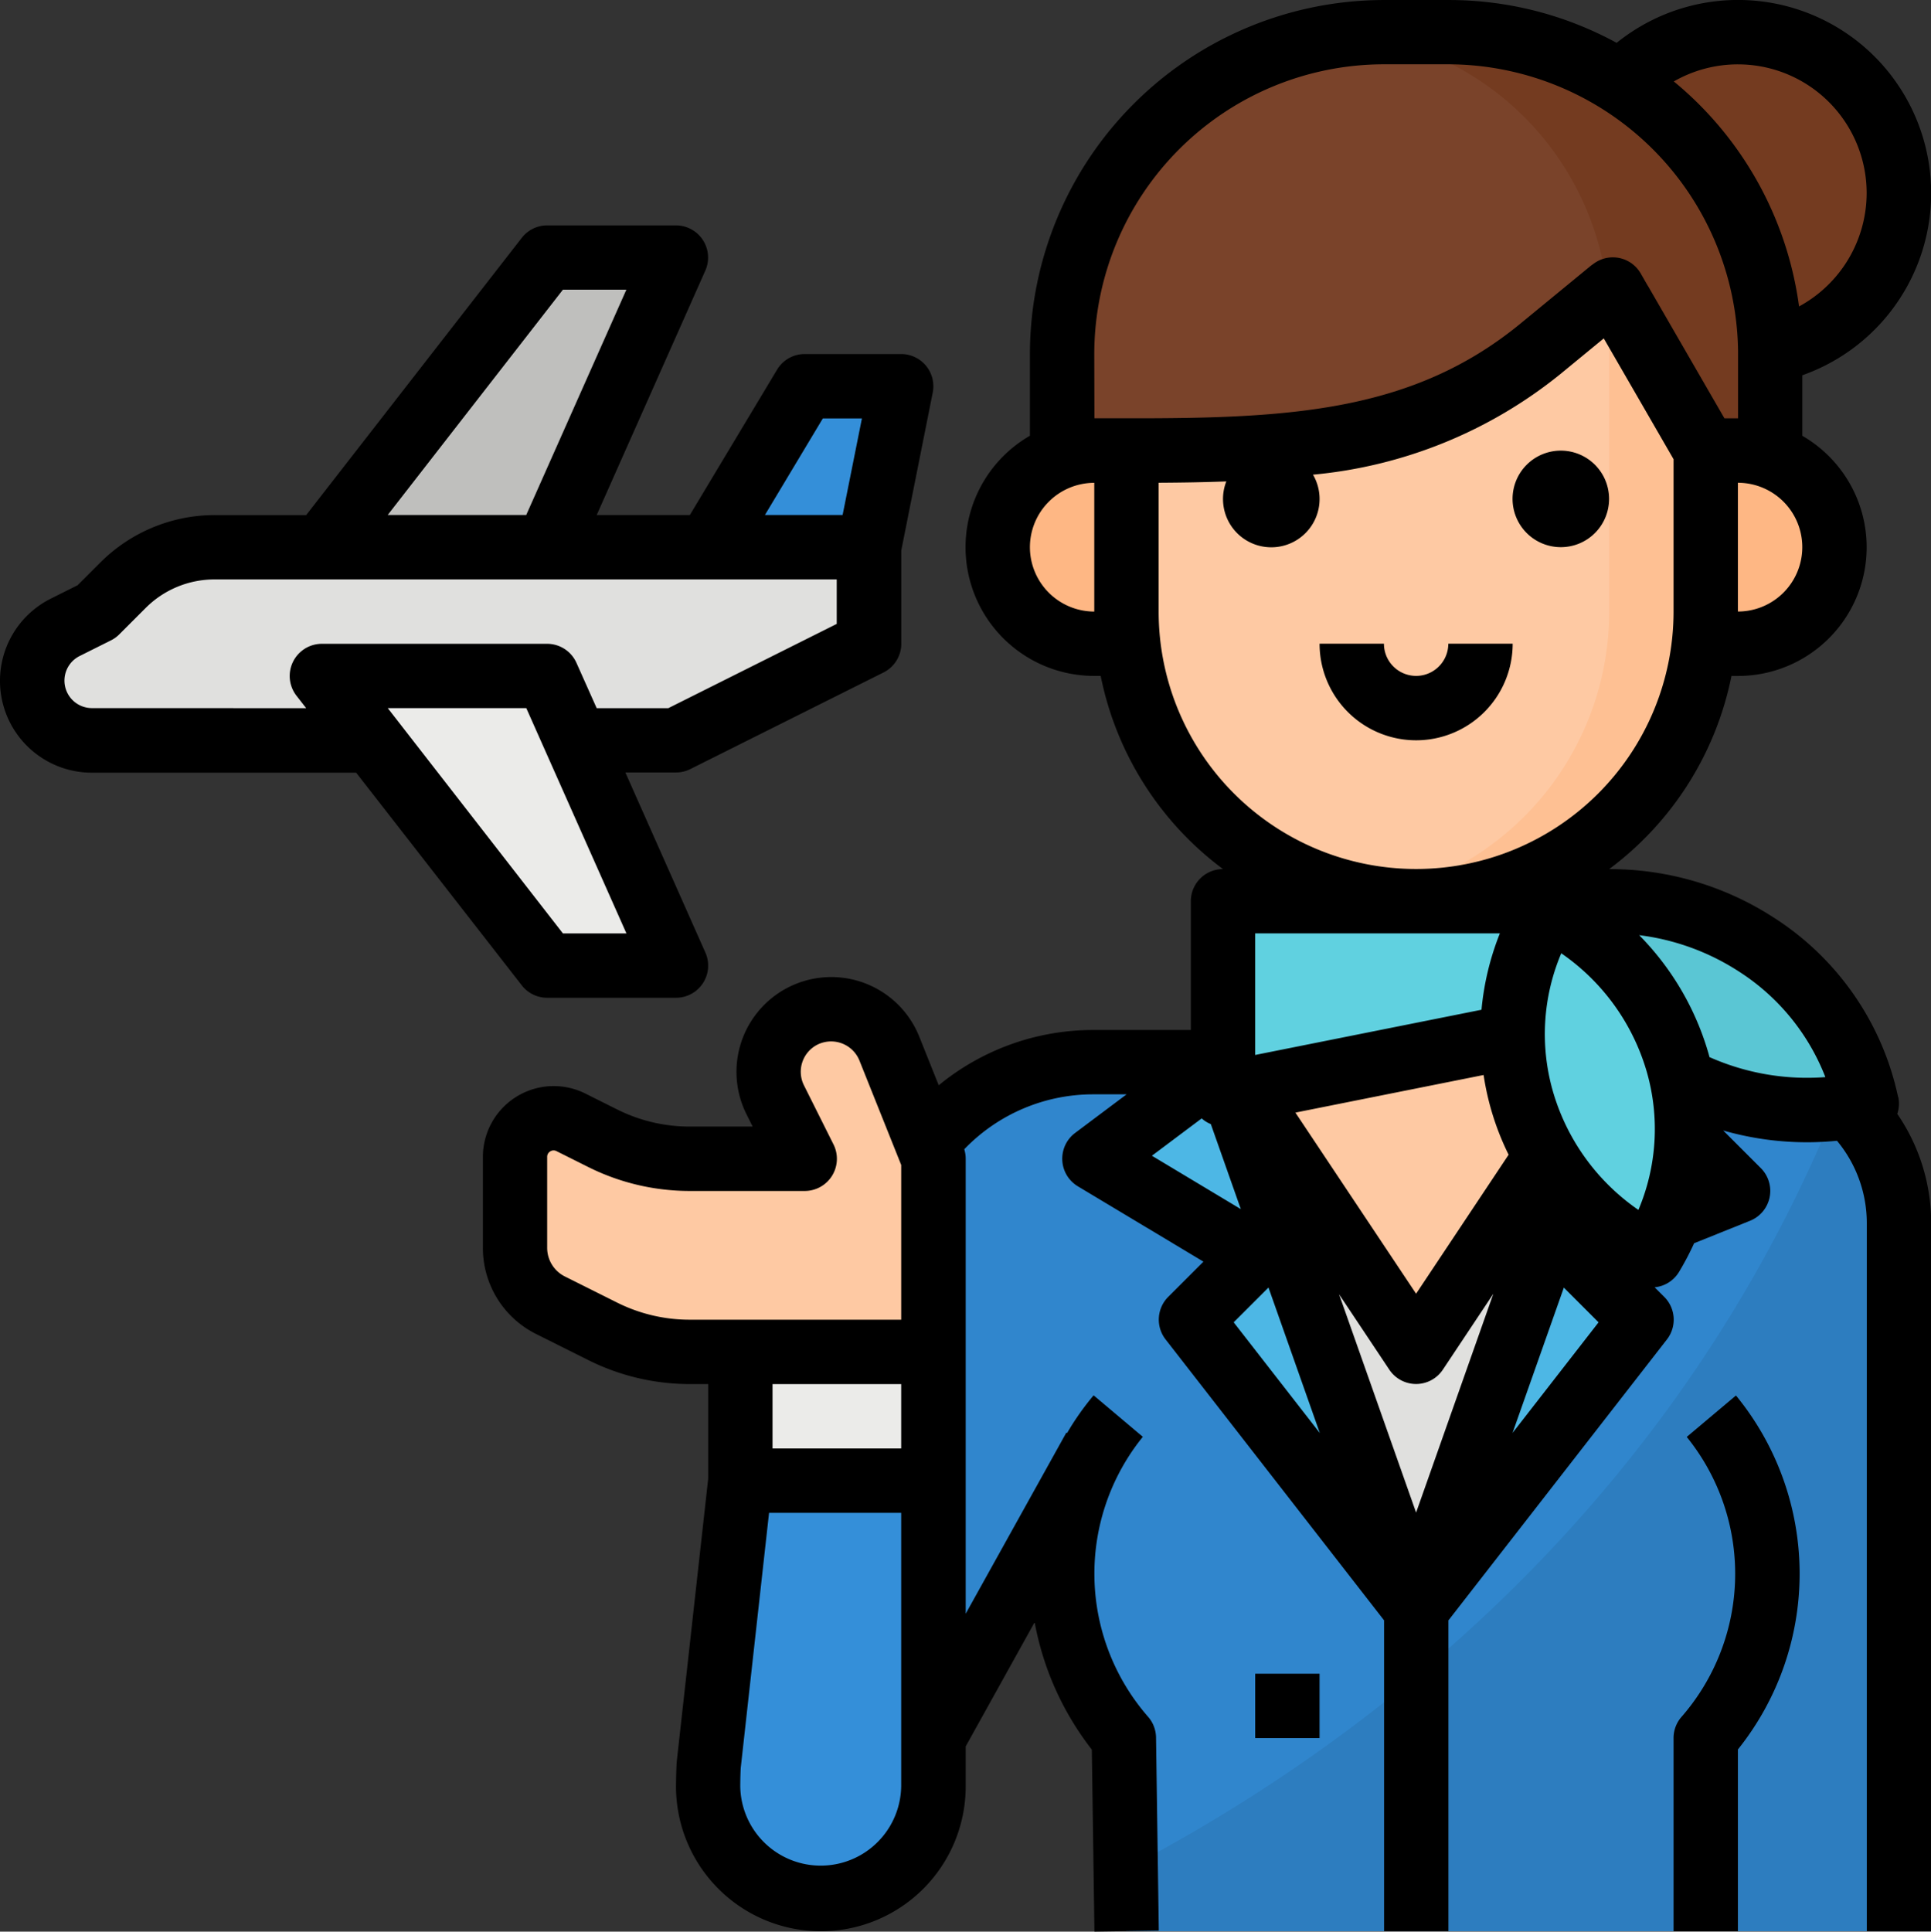 <svg xmlns="http://www.w3.org/2000/svg" width="85.982" height="86" viewBox="0 0 85.982 86">
  <rect x="0" y="0" width="85.982" height="86" fill="#333333" stroke="none"/>
  <g id="Grupo_103310" data-name="Grupo 103310" transform="translate(-355.228 -2281)">
    <g id="Filled_outline" data-name="Filled outline" transform="translate(142.227 2067.943)">
      <path id="Trazado_163858" data-name="Trazado 163858" d="M287.52,238.851h2.866v2.866H287.52Z" fill="#feb784"/>
      <path id="Trazado_163859" data-name="Trazado 163859" d="M260.293,231.686h2.866v2.866h-2.866Z" fill="#7a432a"/>
      <path id="Trazado_163860" data-name="Trazado 163860" d="M287.52,238.851h2.866v2.866H287.52Z" fill="#feb784"/>
      <circle id="Elipse_5304" data-name="Elipse 5304" cx="7.165" cy="7.165" r="7.165" transform="translate(283.221 214.49)" fill="#743b20"/>
      <path id="Trazado_163861" data-name="Trazado 163861" d="M286.087,260.346V286.14H266.025V260.346h2.866a1.434,1.434,0,0,0,1.433-1.433V248.882h11.464v10.031a1.433,1.433,0,0,0,1.433,1.433Z" fill="#fec9a3"/>
      <path id="Trazado_163862" data-name="Trazado 163862" d="M281.788,248.882v5.823a12.892,12.892,0,0,1-11.464,0v-5.821Z" fill="#feb784"/>
      <path id="Trazado_163863" data-name="Trazado 163863" d="M286.087,260.346V286.14H266.025V260.346h1.433l8.6,12.877,8.6-12.877Z" fill="#e0e0de"/>
      <path id="Trazado_163864" data-name="Trazado 163864" d="M297.551,267.511v31.526H263.159v-8.6a11.254,11.254,0,0,1-1.4-12.874l-.037-.023-7.165,12.9h-8.6L252.6,267.2a9.458,9.458,0,0,1,9.094-6.858h5.763l8.6,24.361,8.6-24.361h5.732a7.119,7.119,0,0,1,4.028,1.239c.172.118.34.242.5.375a7.15,7.15,0,0,1,2.635,5.551Z" fill="#3086cd"/>
      <path id="Trazado_163865" data-name="Trazado 163865" d="M297.551,267.511v31.526H263.159V296.26c9.76-5.087,24.183-15.419,31.757-34.3a7.15,7.15,0,0,1,2.635,5.551Z" fill="#2d7dbf"/>
      <path id="Trazado_163866" data-name="Trazado 163866" d="M243.1,246.016h-26a2.658,2.658,0,0,1-2.657-2.657h0a2.658,2.658,0,0,1,1.469-2.377l1.4-.7,1.187-1.187a5.732,5.732,0,0,1,4.053-1.679H251.7v4.3Z" fill="#e0e0de"/>
      <path id="Trazado_163867" data-name="Trazado 163867" d="M251.7,237.418H244.53l4.3-7.165h4.3Z" fill="#348fd9"/>
      <path id="Trazado_163868" data-name="Trazado 163868" d="M243.1,224.521h-5.732l-10.031,12.9h10.031Z" fill="#bfbfbd"/>
      <path id="Trazado_163869" data-name="Trazado 163869" d="M243.1,256.047h-5.732l-10.031-12.9h10.031Z" fill="#ebebe9"/>
      <path id="Trazado_163870" data-name="Trazado 163870" d="M261.726,233.119h2.866v8.6h-2.866a4.3,4.3,0,1,1,0-8.6Z" fill="#feb784"/>
      <path id="Trazado_163871" data-name="Trazado 163871" d="M288.953,230.253v10.031a12.9,12.9,0,0,1-25.794,0V230.253a11.464,11.464,0,0,1,11.464-11.464h2.866a11.457,11.457,0,0,1,11.464,11.448Z" fill="#fec9a3"/>
      <path id="Trazado_163872" data-name="Trazado 163872" d="M288.953,230.253v10.031a12.9,12.9,0,0,1-12.911,12.9,13.065,13.065,0,0,1-2.136-.179,12.9,12.9,0,0,0,10.748-12.718v-12.9a12.833,12.833,0,0,0-2.478-7.6A11.465,11.465,0,0,1,288.953,230.253Z" fill="#fec093"/>
      <path id="Trazado_163873" data-name="Trazado 163873" d="M291.819,228.82v5.732l-2.866-1.433-4.14-7.165-.22.179-3.024,2.476c-5.913,4.838-12.678,4.51-21.276,4.51v-4.3a14.32,14.32,0,0,1,14.31-14.33h2.886A14.33,14.33,0,0,1,291.819,228.82Z" fill="#7a432a"/>
      <path id="Trazado_163874" data-name="Trazado 163874" d="M291.819,228.82v5.732l-2.866-1.433-4.14-7.165-.22.179a12.9,12.9,0,0,0-11.446-11.568,14.544,14.544,0,0,1,1.476-.075h2.866a14.33,14.33,0,0,1,14.33,14.33Z" fill="#743b20"/>
      <path id="Trazado_163875" data-name="Trazado 163875" d="M267.458,260.346l-5.732,4.3,7.165,4.3-2.866,2.866,10.031,12.9Z" fill="#4db7e5"/>
      <path id="Trazado_163876" data-name="Trazado 163876" d="M284.654,260.346l5.732,5.772-7.165,2.866,2.866,2.866-10.031,12.857Z" fill="#4db7e5"/>
      <path id="Trazado_163877" data-name="Trazado 163877" d="M249.334,258.071a2.787,2.787,0,0,0-2.028,3.38,2.757,2.757,0,0,0,.211.571l1.312,2.623h-5.135a8.6,8.6,0,0,1-3.846-.908l-1.428-.714a1.719,1.719,0,0,0-2.488,1.538v4.044a2.867,2.867,0,0,0,1.584,2.564l2.332,1.166a8.6,8.6,0,0,0,3.846.908h10.867v-8.6l-1.963-4.906a2.787,2.787,0,0,0-3.264-1.668Z" fill="#fec9a3"/>
      <path id="Trazado_163878" data-name="Trazado 163878" d="M244.53,292.588l1.433-13.613h8.6v13.613a5.016,5.016,0,1,1-10.031,0Z" fill="#348fd9"/>
      <path id="Trazado_163879" data-name="Trazado 163879" d="M245.963,273.243h8.6v5.732h-8.6Z" fill="#ebebe9"/>
      <path id="Trazado_163880" data-name="Trazado 163880" d="M288.953,233.119h1.433a4.3,4.3,0,1,1,0,8.6h-1.433v-8.6Z" fill="#feb784"/>
      <path id="Trazado_163881" data-name="Trazado 163881" d="M267.458,261.779l14.33-2.866v-5.732h-14.33Z" fill="#60d1e0"/>
      <path id="Trazado_163882" data-name="Trazado 163882" d="M296.118,262.2a11.721,11.721,0,0,1-14.145-8.732A11.721,11.721,0,0,1,296.118,262.2Z" fill="#5ac6d4"/>
      <path id="Trazado_163883" data-name="Trazado 163883" d="M286.529,268.944a10.915,10.915,0,0,1-4.587-15.466A10.914,10.914,0,0,1,286.529,268.944Z" fill="#60d1e0"/>
      <path id="Trazado_163884" data-name="Trazado 163884" d="M288.107,277.032a9.686,9.686,0,0,1-.251,12.485,1.431,1.431,0,0,0-.336.922v8.6h2.866v-8.093a12.518,12.518,0,0,0-.087-15.759Z"/>
      <path id="Trazado_163885" data-name="Trazado 163885" d="M282.5,237.418a2.149,2.149,0,1,0-2.149-2.15A2.151,2.151,0,0,0,282.5,237.418Z"/>
      <path id="Trazado_163886" data-name="Trazado 163886" d="M276.056,246.016a4.3,4.3,0,0,0,4.3-4.3h-2.866a1.433,1.433,0,0,1-2.866,0h-2.866A4.3,4.3,0,0,0,276.056,246.016Z"/>
      <path id="Trazado_163887" data-name="Trazado 163887" d="M268.891,287.573h2.866v2.866h-2.866Z"/>
      <path id="Trazado_163888" data-name="Trazado 163888" d="M297.519,261.9a12.592,12.592,0,0,0-5.541-7.993,13.428,13.428,0,0,0-7.326-2.155,14.2,14.2,0,0,0,5.447-8.6h.287a5.73,5.73,0,0,0,2.866-10.693v-2.694a8.6,8.6,0,1,0-8.266-14.8,15.576,15.576,0,0,0-7.5-1.907h-2.866A15.781,15.781,0,0,0,258.86,228.82v3.637a5.73,5.73,0,0,0,2.866,10.693h.286a14.2,14.2,0,0,0,5.446,8.6,1.432,1.432,0,0,0-1.433,1.433v5.732H261.7a10.819,10.819,0,0,0-6.9,2.461l-.867-2.167a4.22,4.22,0,0,0-7.836,3.138c.043.107.09.213.142.317l.275.55h-2.816a7.189,7.189,0,0,1-3.205-.757l-1.428-.713a3.153,3.153,0,0,0-4.562,2.819v4.044a4.276,4.276,0,0,0,2.376,3.846l2.333,1.166a10.091,10.091,0,0,0,4.486,1.059h.836v4.219l-1.394,12.542c-.023.21-.034.732-.039,1.133v.018a6.449,6.449,0,0,0,12.9,0V290.81l3.07-5.527a13.071,13.071,0,0,0,2.546,5.67l.116,8.1,2.866-.041-.123-8.6a1.435,1.435,0,0,0-.336-.9,9.685,9.685,0,0,1-.252-12.485l-2.191-1.847a12.025,12.025,0,0,0-1.182,1.679l-.033-.018-4.481,8.062V264.645a1.427,1.427,0,0,0-.064-.421,7.956,7.956,0,0,1,5.767-2.445h1.462l-2.293,1.719a1.435,1.435,0,0,0-.287,2.007,1.469,1.469,0,0,0,.409.369l5.592,3.354-1.568,1.568a1.434,1.434,0,0,0-.118,1.894l9.729,12.508v13.839h2.866V285.2l9.729-12.508a1.434,1.434,0,0,0-.118-1.894l-.429-.428a1.43,1.43,0,0,0,1.086-.685,12.832,12.832,0,0,0,.672-1.277l2.49-1a1.433,1.433,0,0,0,.48-2.344l-1.676-1.675a13.566,13.566,0,0,0,3.736.524c.442,0,.886-.024,1.331-.066a5.73,5.73,0,0,1,1.328,3.664v31.526h2.866V267.511a8.592,8.592,0,0,0-1.509-4.863,1.421,1.421,0,0,0,.044-.751Zm-57.03,9.156-2.332-1.166a1.424,1.424,0,0,1-.792-1.282v-4.044a.275.275,0,0,1,.136-.244.277.277,0,0,1,.279-.012l1.428.714a10.092,10.092,0,0,0,4.486,1.059h5.135A1.432,1.432,0,0,0,250.11,264L248.8,261.38a1.354,1.354,0,0,1,.605-1.817,1.33,1.33,0,0,1,.278-.1,1.359,1.359,0,0,1,1.586.811l1.86,4.65v6.889h-9.434a7.216,7.216,0,0,1-3.205-.757Zm12.639,3.623v2.866H247.4v-2.866Zm0,17.912a3.583,3.583,0,0,1-7.165.009c0-.333.014-.753.022-.843l1.26-11.346h5.883ZM276.056,280.4l-3.431-9.722,2.238,3.358a1.432,1.432,0,0,0,2.385,0l2.247-3.376Zm3.006-19.482a11.973,11.973,0,0,0,1.114,3.549l-4.12,6.189-5.374-8.064Zm.724-6.305a12.187,12.187,0,0,0-.818,3.4l-10.077,2.013v-5.414Zm10.6-14.33v-5.732a2.866,2.866,0,1,1,0,5.732Zm5.732-18.629a5.752,5.752,0,0,1-3.01,5.046,15.671,15.671,0,0,0-5.577-10.017,5.733,5.733,0,0,1,8.587,4.971Zm-34.392,7.165a12.911,12.911,0,0,1,12.9-12.9h2.866a12.937,12.937,0,0,1,12.9,12.754v3.009h-.606l-3.37-5.833c-.019-.033-.04-.067-.062-.1l-.293-.512a1.432,1.432,0,0,0-1.954-.534,1.122,1.122,0,0,0-.123.079l-.1.071c-.026.019-.052.039-.077.06l-3.134,2.575c-4.789,3.914-10.271,4.205-17.507,4.192h-1.433Zm-2.866,8.6a2.87,2.87,0,0,1,2.866-2.866v5.732A2.87,2.87,0,0,1,258.86,237.418Zm5.732,2.866v-5.735c1.036-.006,2.04-.022,3.014-.06a2.15,2.15,0,1,0,3.859-.3,20.5,20.5,0,0,0,11.017-4.48l1.931-1.587,3.107,5.378v6.781a11.464,11.464,0,1,1-22.928,0Zm-.3,24.228,2.218-1.663c.016.014.031.03.048.043a1.389,1.389,0,0,0,.358.211l1.335,3.785Zm3.642,7.416,1.549-1.548,2.286,6.478Zm12.416,4.926,2.285-6.471,1.546,1.546Zm5.605-9.93a9.675,9.675,0,0,1-3.816-5.31,9.224,9.224,0,0,1,.381-6.116,9.682,9.682,0,0,1,3.817,5.31,9.23,9.23,0,0,1-.382,6.116Zm3.164-6.8c-.008-.032-.015-.064-.024-.1a12.381,12.381,0,0,0-3.106-5.333,10.547,10.547,0,0,1,4.434,1.614,9.806,9.806,0,0,1,3.857,4.706,10.7,10.7,0,0,1-5.161-.891Z"/>
      <path id="Trazado_163889" data-name="Trazado 163889" d="M236.234,256.927a1.432,1.432,0,0,0,1.131.553H243.1a1.432,1.432,0,0,0,1.309-2.015l-3.562-8.016H243.1a1.429,1.429,0,0,0,.641-.152l8.6-4.3a1.432,1.432,0,0,0,.792-1.281V237.56l1.4-7.026a1.433,1.433,0,0,0-1.124-1.686,1.4,1.4,0,0,0-.281-.028h-4.3a1.432,1.432,0,0,0-1.229.7l-3.882,6.469H239.57l4.836-10.882a1.432,1.432,0,0,0-1.309-2.015h-5.732a1.432,1.432,0,0,0-1.131.553l-9.6,12.344h-4.085a7.213,7.213,0,0,0-5.069,2.1l-1.025,1.025-1.2.6a4.09,4.09,0,0,0,1.831,7.745h11.774Zm1.832-2.313-7.8-10.031h6.169l4.459,10.031Zm11.574-22.928h1.74l-.86,4.3h-3.459Zm-11.574-5.732h2.826l-4.459,10.031h-6.169Zm-20.978,18.629a1.224,1.224,0,0,1-.548-2.315l1.4-.7a1.4,1.4,0,0,0,.372-.268l1.19-1.19a4.333,4.333,0,0,1,3.042-1.256h27.714v1.98l-7.5,3.752H239.57l-.9-2.015a1.432,1.432,0,0,0-1.309-.851H227.334a1.433,1.433,0,0,0-1.131,2.313l.43.553Z"/>
    </g>
  </g>
</svg>
